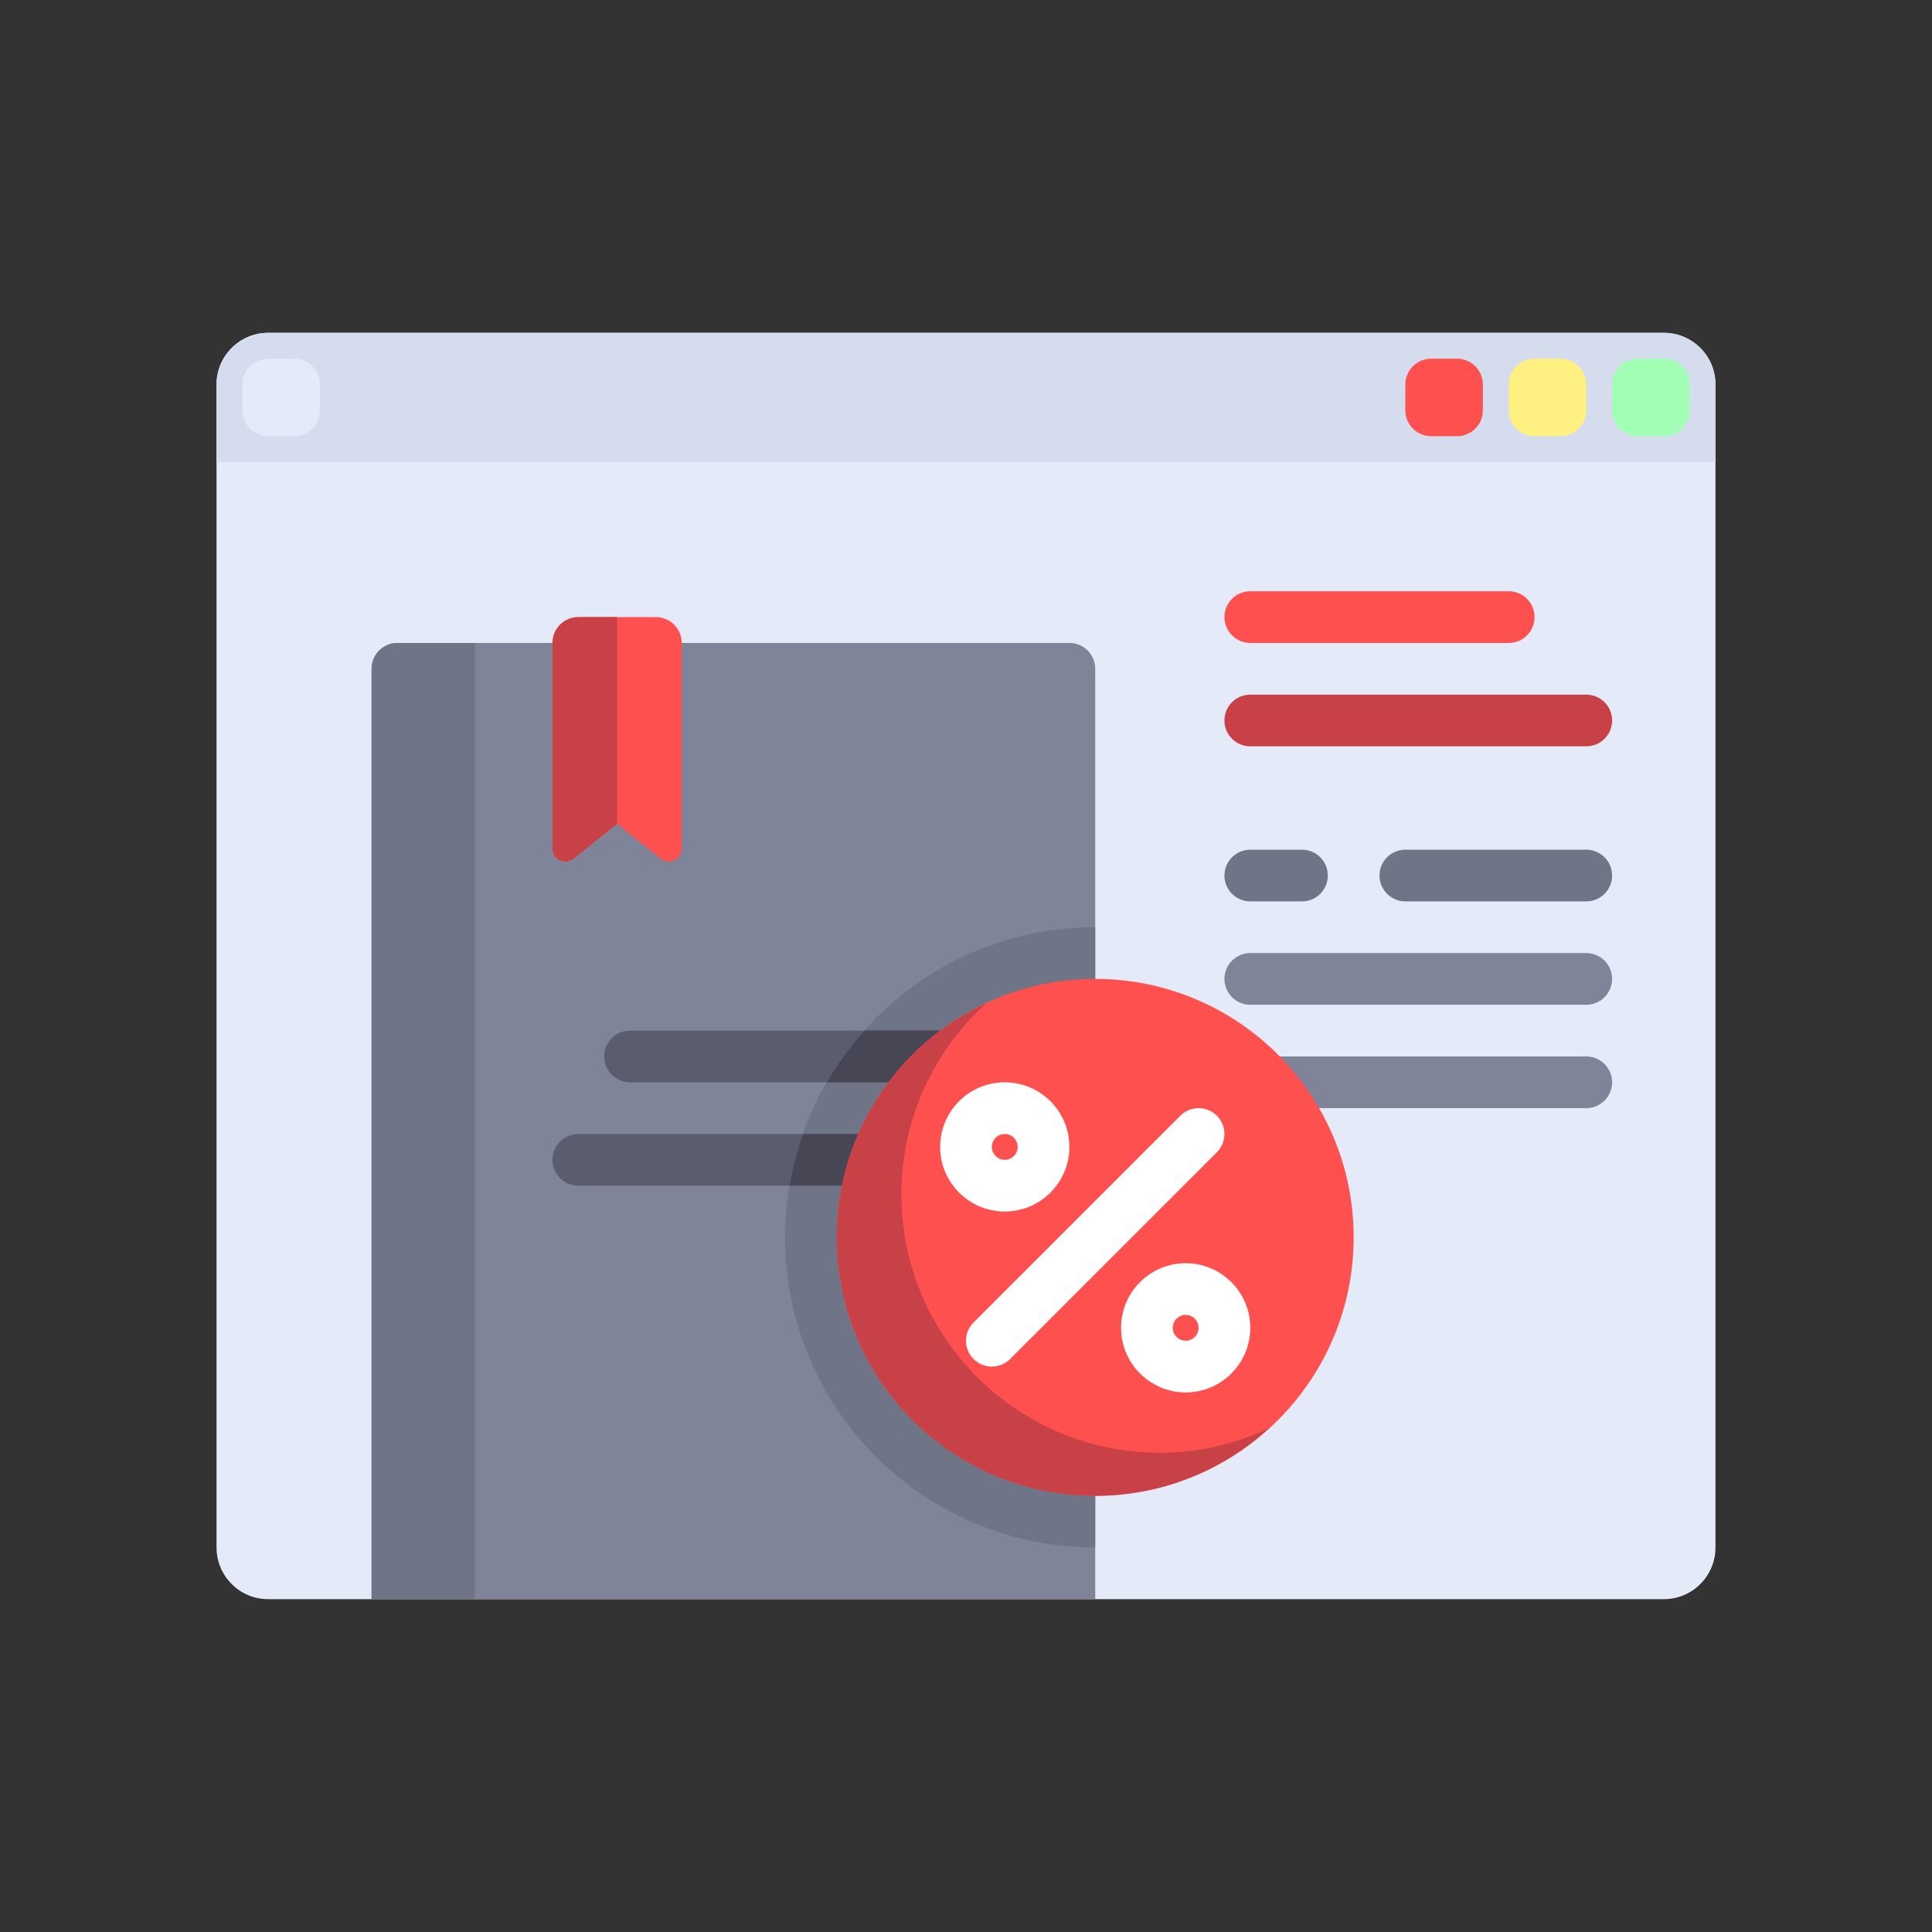 <?xml version="1.0" encoding="utf-8"?>
<!-- Generator: Adobe Illustrator 16.0.0, SVG Export Plug-In . SVG Version: 6.00 Build 0)  -->
<!DOCTYPE svg PUBLIC "-//W3C//DTD SVG 1.1//EN" "http://www.w3.org/Graphics/SVG/1.1/DTD/svg11.dtd">
<svg version="1.1" id="Layer_1" xmlns="http://www.w3.org/2000/svg" xmlns:xlink="http://www.w3.org/1999/xlink" x="0px" y="0px"
	 width="350px" height="350px" viewBox="0 0 350 350" enable-background="new 0 0 350 350" xml:space="preserve">
<rect x="0" y="0" width="350" height="350" fill="#333333" stroke="none"/>
<path fill="#E4EAF8" d="M301.412,289.706H48.589c-5.171,0-9.364-4.192-9.364-9.364V69.657c0-5.172,4.192-9.363,9.364-9.363h252.823
	c5.171,0,9.363,4.191,9.363,9.363v210.685C310.775,285.514,306.583,289.706,301.412,289.706z"/>
<g>
	<path fill="#707487" d="M235.865,163.295h-9.364c-2.587,0-4.682-2.094-4.682-4.682s2.094-4.682,4.682-4.682h9.364
		c2.587,0,4.682,2.094,4.682,4.682C240.546,161.201,238.452,163.295,235.865,163.295z"/>
	<path fill="#707487" d="M287.365,163.295h-32.773c-2.587,0-4.683-2.094-4.683-4.682s2.095-4.682,4.683-4.682h32.773
		c2.588,0,4.683,2.094,4.683,4.682C292.048,161.201,289.953,163.295,287.365,163.295z"/>
</g>
<g>
	<path fill="#7F8499" d="M287.365,182.022h-60.864c-2.586,0-4.683-2.096-4.683-4.682l0,0c0-2.586,2.097-4.683,4.683-4.683h60.864
		c2.586,0,4.683,2.097,4.683,4.683l0,0C292.048,179.927,289.951,182.022,287.365,182.022z"/>
	<path fill="#7F8499" d="M287.365,200.75h-60.864c-2.586,0-4.683-2.096-4.683-4.682l0,0c0-2.586,2.097-4.683,4.683-4.683h60.864
		c2.586,0,4.683,2.097,4.683,4.683l0,0C292.048,198.654,289.951,200.75,287.365,200.75z"/>
	<path fill="#7F8499" d="M198.409,289.706H67.316V121.158c0-2.585,2.097-4.682,4.683-4.682h121.729c2.586,0,4.682,2.097,4.682,4.682
		V289.706z"/>
</g>
<path fill="#707487" d="M142.227,224.16c0,31.029,25.153,56.182,56.182,56.182V167.978
	C167.38,167.978,142.227,193.131,142.227,224.16z"/>
<path fill="#D5DCED" d="M310.775,83.703H39.225V69.657c0-5.172,4.192-9.363,9.364-9.363h252.823c5.171,0,9.363,4.191,9.363,9.363
	V83.703z"/>
<path fill="#E4EAF8" d="M53.271,79.021h-4.682c-2.585,0-4.682-2.097-4.682-4.682v-4.682c0-2.585,2.097-4.682,4.682-4.682h4.682
	c2.585,0,4.682,2.097,4.682,4.682v4.682C57.953,76.925,55.856,79.021,53.271,79.021z"/>
<path fill="#FF5050" d="M263.956,79.021h-4.683c-2.586,0-4.682-2.097-4.682-4.682v-4.682c0-2.585,2.096-4.682,4.682-4.682h4.683
	c2.586,0,4.682,2.097,4.682,4.682v4.682C268.638,76.925,266.542,79.021,263.956,79.021z"/>
<path fill="#FFF082" d="M282.684,79.021h-4.683c-2.585,0-4.683-2.097-4.683-4.682v-4.682c0-2.585,2.098-4.682,4.683-4.682h4.683
	c2.585,0,4.682,2.097,4.682,4.682v4.682C287.365,76.925,285.27,79.021,282.684,79.021z"/>
<path fill="#A0FFB4" d="M301.412,79.021h-4.683c-2.586,0-4.683-2.097-4.683-4.682v-4.682c0-2.585,2.097-4.682,4.683-4.682h4.683
	c2.585,0,4.682,2.097,4.682,4.682v4.682C306.093,76.925,303.997,79.021,301.412,79.021z"/>
<path fill="#5B5D6E" d="M170.318,196.068h-56.183c-2.588,0-4.682-2.094-4.682-4.683c0-2.587,2.094-4.682,4.682-4.682h56.183
	c2.587,0,4.682,2.094,4.682,4.682C175,193.975,172.906,196.068,170.318,196.068z"/>
<path fill="#464655" d="M170.318,186.704h-13.701c-2.578,2.875-4.866,6.003-6.813,9.364h20.514c2.588,0,4.682-2.094,4.682-4.683
	C175,188.799,172.906,186.704,170.318,186.704z"/>
<path fill="#5B5D6E" d="M179.683,214.796h-74.911c-2.587,0-4.682-2.094-4.682-4.683c0-2.587,2.094-4.682,4.682-4.682h74.91
	c2.588,0,4.682,2.094,4.682,4.682C184.363,212.702,182.27,214.796,179.683,214.796z"/>
<path fill="#464655" d="M179.683,205.433h-34.19c-1.067,3.014-1.88,6.138-2.422,9.363h36.612c2.588,0,4.683-2.094,4.683-4.683
	C184.363,207.526,182.27,205.433,179.683,205.433z"/>
<path fill="#FF5050" d="M273.32,116.476h-46.819c-2.588,0-4.683-2.094-4.683-4.682s2.094-4.682,4.683-4.682h46.819
	c2.587,0,4.682,2.094,4.682,4.682C278.002,114.382,275.908,116.476,273.32,116.476z"/>
<path fill="#C84146" d="M287.365,135.204h-60.864c-2.588,0-4.683-2.094-4.683-4.682c0-2.587,2.094-4.682,4.683-4.682h60.864
	c2.588,0,4.683,2.094,4.683,4.682C292.048,133.11,289.953,135.204,287.365,135.204z"/>
<path fill="#707487" d="M86.044,289.706H67.316V121.158c0-2.585,2.097-4.682,4.683-4.682h14.046L86.044,289.706L86.044,289.706z"/>
<path fill="#FF5050" d="M119.696,155.571l-7.901-6.321l-7.902,6.321c-1.533,1.227-3.803,0.135-3.803-1.828v-37.267
	c0-2.585,2.096-4.682,4.682-4.682h14.046c2.585,0,4.682,2.097,4.682,4.682v37.267C123.5,155.706,121.229,156.796,119.696,155.571z"
	/>
<path fill="#C84146" d="M104.771,111.794c-2.586,0-4.682,2.097-4.682,4.682v37.266c0,1.963,2.271,3.055,3.803,1.828l7.902-6.321
	v-37.456H104.771L104.771,111.794z"/>
<circle fill="#FF5050" cx="198.409" cy="224.16" r="46.819"/>
<path fill="#C84146" d="M210.114,263.176c-25.857,0-46.819-20.961-46.819-46.819c0-13.726,5.942-26.032,15.353-34.595
	c-15.967,7.456-27.057,23.612-27.057,42.398c0,25.857,20.961,46.818,46.818,46.818c12.132,0,23.15-4.653,31.468-12.224
	C223.866,261.563,217.186,263.176,210.114,263.176z"/>
<g>
	<path fill="#FFFFFF" d="M179.683,247.57c-1.199,0-2.396-0.458-3.311-1.372c-1.829-1.829-1.829-4.792,0-6.62l37.456-37.456
		c1.828-1.829,4.791-1.829,6.62,0c1.829,1.828,1.829,4.792,0,6.62l-37.455,37.456C182.078,247.112,180.88,247.57,179.683,247.57z"/>
	<path fill="#FFFFFF" d="M182.022,219.479c-6.456,0-11.705-5.249-11.705-11.705s5.249-11.705,11.705-11.705
		s11.705,5.249,11.705,11.705S188.479,219.479,182.022,219.479z M182.022,205.433c-1.289,0-2.341,1.052-2.341,2.341
		s1.052,2.341,2.341,2.341s2.341-1.052,2.341-2.341S183.312,205.433,182.022,205.433z"/>
	<path fill="#FFFFFF" d="M214.796,252.251c-6.455,0-11.704-5.249-11.704-11.705c0-6.455,5.249-11.704,11.704-11.704
		s11.705,5.249,11.705,11.704C226.501,247.002,221.252,252.251,214.796,252.251z M214.796,238.205c-1.289,0-2.341,1.052-2.341,2.341
		c0,1.29,1.052,2.342,2.341,2.342c1.29,0,2.341-1.052,2.341-2.342C217.137,239.257,216.086,238.205,214.796,238.205z"/>
</g>
</svg>
